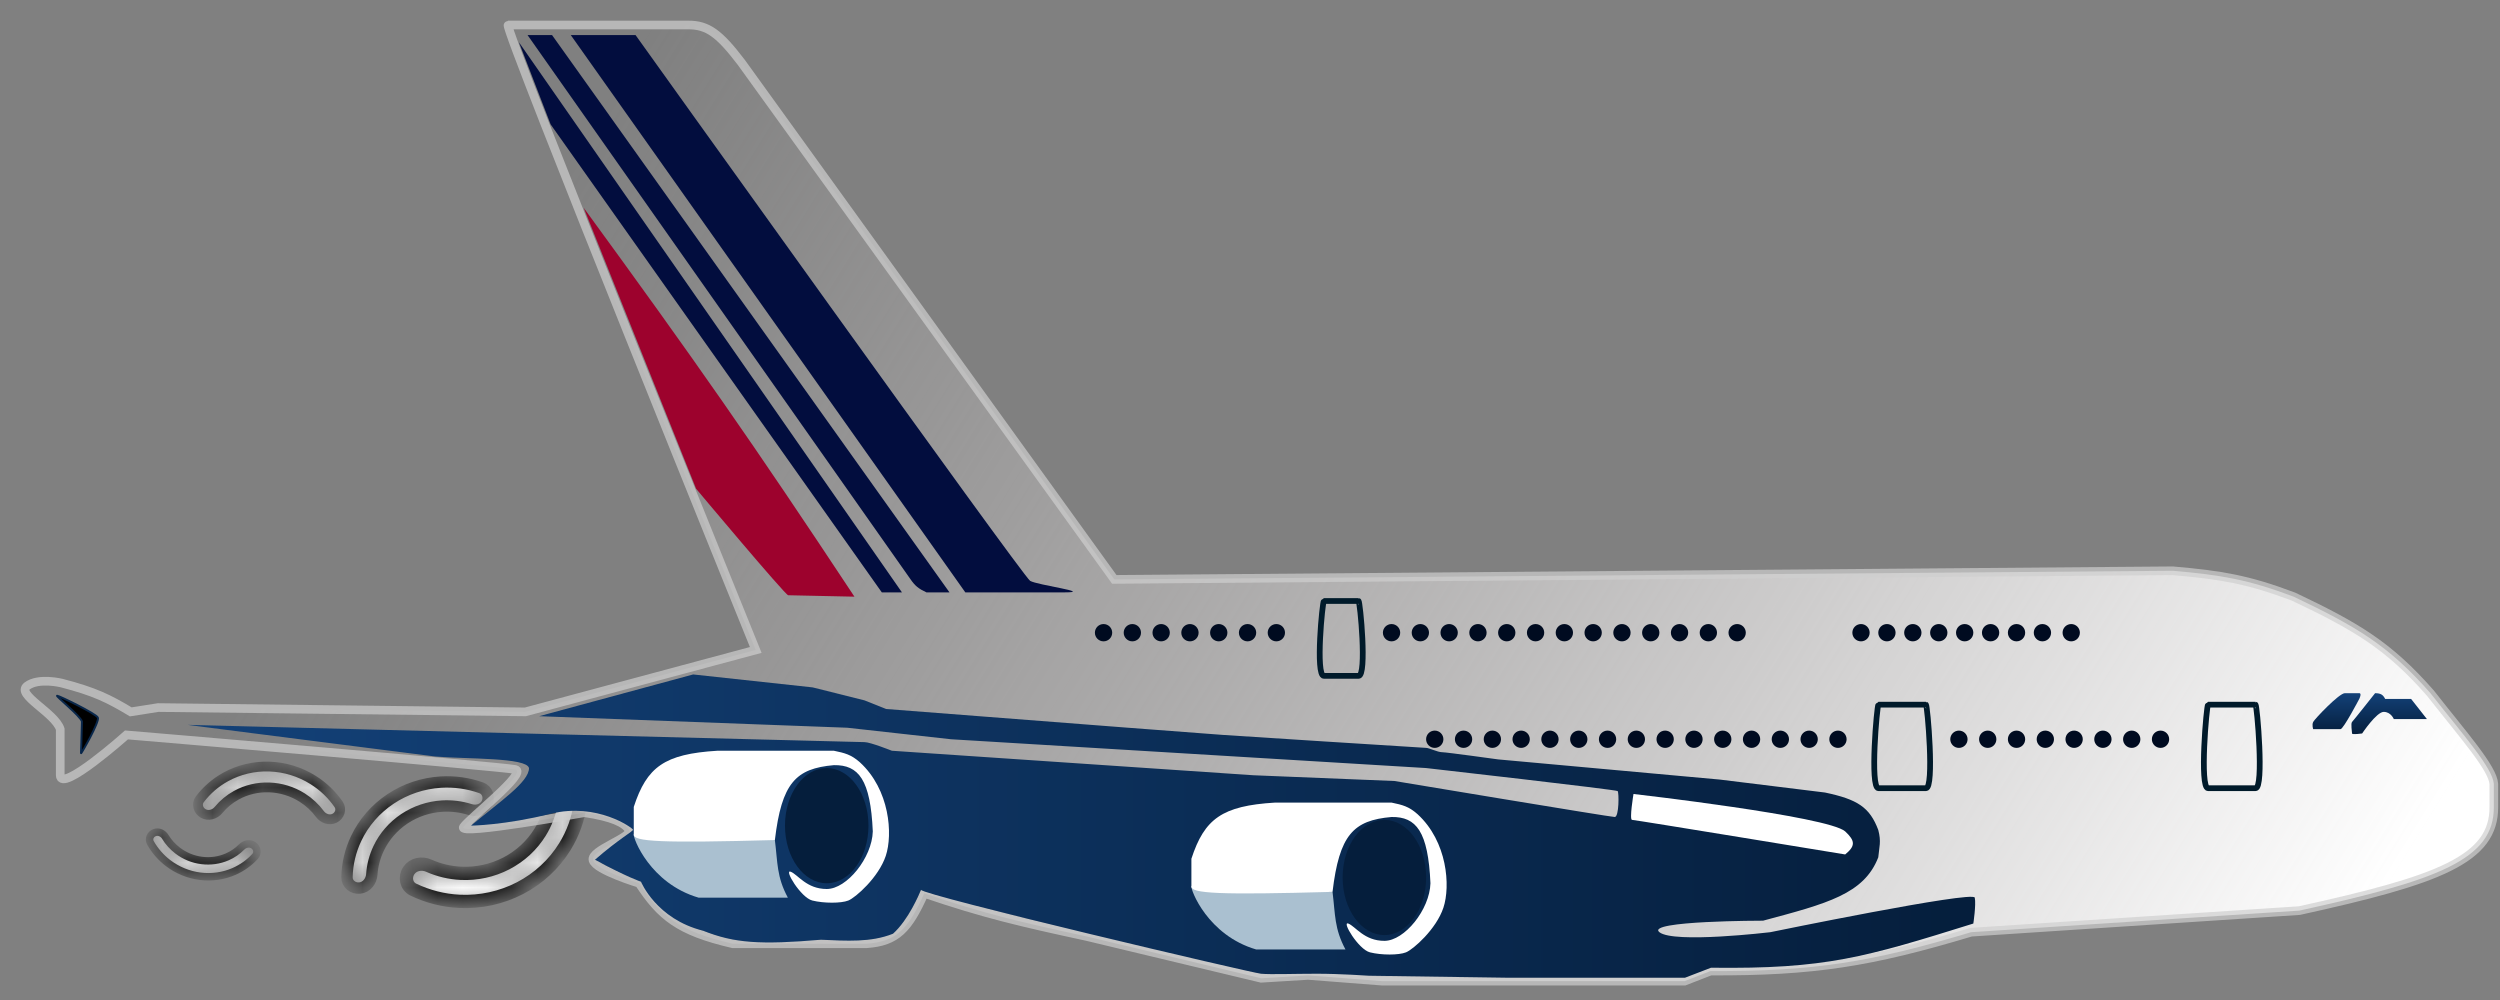 <svg width="100" height="40" viewBox="0 0 100 40" fill="none" xmlns="http://www.w3.org/2000/svg">
<rect x="0" y="0" width="100" height="40" fill="#808080" stroke="none"/>
<mask id="path-1-inside-1_32_10" fill="white">
<path d="M22.679 31.544C22.998 31.544 23.26 31.804 23.218 32.12C23.137 32.735 22.926 33.33 22.595 33.865C22.163 34.566 21.542 35.141 20.8 35.526C20.057 35.911 19.221 36.094 18.381 36.054C17.736 36.023 17.107 35.862 16.533 35.584C16.246 35.445 16.175 35.082 16.356 34.819V34.819C16.53 34.566 16.872 34.503 17.152 34.628C17.555 34.807 17.991 34.911 18.437 34.932C19.069 34.962 19.697 34.825 20.255 34.536C20.812 34.246 21.279 33.815 21.604 33.288C21.827 32.927 21.977 32.531 22.05 32.119C22.106 31.805 22.359 31.544 22.679 31.544V31.544Z"/>
</mask>
<path d="M22.679 31.544C22.998 31.544 23.26 31.804 23.218 32.12C23.137 32.735 22.926 33.33 22.595 33.865C22.163 34.566 21.542 35.141 20.8 35.526C20.057 35.911 19.221 36.094 18.381 36.054C17.736 36.023 17.107 35.862 16.533 35.584C16.246 35.445 16.175 35.082 16.356 34.819V34.819C16.53 34.566 16.872 34.503 17.152 34.628C17.555 34.807 17.991 34.911 18.437 34.932C19.069 34.962 19.697 34.825 20.255 34.536C20.812 34.246 21.279 33.815 21.604 33.288C21.827 32.927 21.977 32.531 22.05 32.119C22.106 31.805 22.359 31.544 22.679 31.544V31.544Z" fill="url(#paint0_linear_32_10)" stroke="black" stroke-width="0.531" mask="url(#path-1-inside-1_32_10)"/>
<mask id="path-2-inside-2_32_10" fill="white">
<path d="M14.392 35.523C14.12 35.552 13.872 35.355 13.879 35.082C13.891 34.551 14.015 34.025 14.247 33.539C14.55 32.901 15.025 32.355 15.621 31.958C16.217 31.561 16.912 31.328 17.632 31.284C18.183 31.25 18.734 31.329 19.248 31.512C19.505 31.604 19.599 31.907 19.47 32.147V32.147C19.345 32.378 19.06 32.464 18.81 32.384C18.45 32.269 18.069 32.221 17.688 32.244C17.147 32.277 16.625 32.452 16.177 32.75C15.729 33.049 15.372 33.459 15.145 33.938C14.989 34.266 14.897 34.618 14.873 34.975C14.855 35.247 14.663 35.493 14.392 35.523V35.523Z"/>
</mask>
<path d="M14.392 35.523C14.12 35.552 13.872 35.355 13.879 35.082C13.891 34.551 14.015 34.025 14.247 33.539C14.55 32.901 15.025 32.355 15.621 31.958C16.217 31.561 16.912 31.328 17.632 31.284C18.183 31.25 18.734 31.329 19.248 31.512C19.505 31.604 19.599 31.907 19.47 32.147V32.147C19.345 32.378 19.06 32.464 18.81 32.384C18.45 32.269 18.069 32.221 17.688 32.244C17.147 32.277 16.625 32.452 16.177 32.75C15.729 33.049 15.372 33.459 15.145 33.938C14.989 34.266 14.897 34.618 14.873 34.975C14.855 35.247 14.663 35.493 14.392 35.523V35.523Z" fill="url(#paint1_linear_32_10)" stroke="black" stroke-width="0.455" mask="url(#path-2-inside-2_32_10)"/>
<mask id="path-3-inside-3_32_10" fill="white">
<path d="M8.13 32.539C7.925 32.424 7.85 32.161 7.992 31.973C8.268 31.608 8.619 31.302 9.026 31.078C9.558 30.785 10.165 30.641 10.782 30.663C11.399 30.685 12.002 30.871 12.528 31.202C12.931 31.455 13.277 31.787 13.544 32.174C13.678 32.367 13.592 32.626 13.381 32.73V32.73C13.177 32.829 12.934 32.745 12.799 32.564C12.606 32.302 12.363 32.077 12.085 31.902C11.69 31.653 11.236 31.513 10.773 31.497C10.309 31.48 9.853 31.588 9.453 31.809C9.179 31.96 8.938 32.16 8.742 32.398C8.592 32.58 8.335 32.655 8.13 32.539V32.539Z"/>
</mask>
<path d="M8.13 32.539C7.925 32.424 7.85 32.161 7.992 31.973C8.268 31.608 8.619 31.302 9.026 31.078C9.558 30.785 10.165 30.641 10.782 30.663C11.399 30.685 12.002 30.871 12.528 31.202C12.931 31.455 13.277 31.787 13.544 32.174C13.678 32.367 13.592 32.626 13.381 32.73V32.73C13.177 32.829 12.934 32.745 12.799 32.564C12.606 32.302 12.363 32.077 12.085 31.902C11.69 31.653 11.236 31.513 10.773 31.497C10.309 31.48 9.853 31.588 9.453 31.809C9.179 31.96 8.938 32.16 8.742 32.398C8.592 32.58 8.335 32.655 8.13 32.539V32.539Z" fill="url(#paint2_linear_32_10)" stroke="black" stroke-width="0.392" mask="url(#path-3-inside-3_32_10)"/>
<mask id="path-4-inside-4_32_10" fill="white">
<path d="M10.141 33.813C10.289 33.915 10.327 34.118 10.207 34.251C9.973 34.509 9.685 34.715 9.362 34.857C8.939 35.042 8.47 35.109 8.004 35.05C7.539 34.991 7.095 34.808 6.72 34.521C6.433 34.301 6.194 34.026 6.018 33.715C5.93 33.559 6.013 33.369 6.181 33.306V33.306C6.341 33.245 6.52 33.325 6.609 33.472C6.737 33.683 6.905 33.87 7.104 34.022C7.386 34.238 7.719 34.375 8.069 34.419C8.419 34.464 8.771 34.413 9.089 34.274C9.307 34.179 9.503 34.044 9.668 33.877C9.794 33.75 9.994 33.711 10.141 33.813V33.813Z"/>
</mask>
<path d="M10.141 33.813C10.289 33.915 10.327 34.118 10.207 34.251C9.973 34.509 9.685 34.715 9.362 34.857C8.939 35.042 8.47 35.109 8.004 35.05C7.539 34.991 7.095 34.808 6.72 34.521C6.433 34.301 6.194 34.026 6.018 33.715C5.93 33.559 6.013 33.369 6.181 33.306V33.306C6.341 33.245 6.52 33.325 6.609 33.472C6.737 33.683 6.905 33.87 7.104 34.022C7.386 34.238 7.719 34.375 8.069 34.419C8.419 34.464 8.771 34.413 9.089 34.274C9.307 34.179 9.503 34.044 9.668 33.877C9.794 33.75 9.994 33.711 10.141 33.813V33.813Z" fill="url(#paint3_linear_32_10)" stroke="black" stroke-width="0.298" mask="url(#path-4-inside-4_32_10)"/>
<path d="M99.753 31.355V32.277C99.769 34.379 97.535 35.203 91.977 36.424L78.844 37.288C74.838 38.492 72.558 38.859 68.418 38.843L67.382 39.246H61.679H60.124H55.286L52.322 39.016L50.447 39.131L43.478 37.461C40.818 36.886 39.351 36.544 36.969 35.733C36.338 37.153 35.864 37.666 34.665 37.749H29.308C27.141 37.247 26.431 36.648 25.564 35.33C25.564 35.33 23.836 34.811 23.721 34.408C23.606 34.005 25.334 33.486 25.161 33.199C24.988 32.91 24.491 32.676 23.375 32.507C23.375 32.507 18.307 33.429 18.537 33.083C18.767 32.738 21.129 30.895 20.611 30.779C20.092 30.664 5.059 29.397 5.059 29.397C5.059 29.397 2.409 31.759 2.409 31.01V29.166C2.195 28.509 0.623 27.784 1.084 27.439C1.545 27.093 2.467 27.323 2.467 27.323C3.784 27.666 4.34 27.94 5.231 28.475L6.326 28.302L21.014 28.475L30.23 25.998C30.23 25.998 20.092 1 20.323 1H27.523C28.305 0.993 28.773 1.34 29.654 2.498L44.572 23.176L86.908 22.831C88.851 22.999 89.921 23.178 91.746 23.867C94.233 25.051 95.532 25.803 97.218 27.727C98.549 29.426 99.707 30.719 99.753 31.355Z" fill="url(#paint4_linear_32_10)" stroke="#CFCFCF" stroke-opacity="0.7" stroke-width="0.346"/>
<path d="M88.322 28.187H90.222C90.28 28.187 90.568 31.528 90.222 31.528H88.322C87.976 31.528 88.264 28.187 88.322 28.187Z" stroke="#001A2A" stroke-width="0.23"/>
<path d="M75.137 28.187H77.038C77.096 28.187 77.383 31.528 77.038 31.528H75.137C74.791 31.528 75.079 28.187 75.137 28.187Z" stroke="#001A2A" stroke-width="0.23"/>
<path d="M52.956 24.04H54.343C54.401 24.04 54.689 27.035 54.343 27.035H52.956C52.61 27.035 52.898 24.04 52.956 24.04Z" stroke="#001A2A" stroke-width="0.23"/>
<path d="M95.407 27.957H96.444L97.077 28.763H95.752C95.752 28.763 95.637 28.475 95.349 28.475C95.061 28.475 94.485 29.339 94.485 29.339C94.485 29.339 94.082 29.397 94.082 29.339C94.082 29.282 94.024 28.936 94.082 28.878C94.14 28.821 95.004 27.727 95.004 27.727C95.236 27.731 95.318 27.788 95.407 27.957Z" fill="url(#paint5_linear_32_10)"/>
<path d="M93.794 27.727H94.37C94.485 27.727 94.37 27.957 94.37 27.957C94.37 27.957 93.736 29.166 93.621 29.166H92.527C92.527 29.166 92.469 28.994 92.527 28.878C92.584 28.763 93.564 27.727 93.794 27.727Z" fill="url(#paint6_linear_32_10)"/>
<path d="M23.349 8.315C27.748 14.34 30.129 17.742 34.178 23.867C34.178 23.867 31.643 23.81 31.528 23.81C31.413 23.81 27.842 19.547 27.842 19.547L23.349 8.315Z" fill="#9D022D"/>
<path d="M41.205 23.234C41.493 23.407 43.739 23.695 42.587 23.695H41.32H38.613L22.831 1.403H25.422C25.422 1.403 40.917 23.061 41.205 23.234Z" fill="#020D3E"/>
<path d="M22.082 1.403L37.979 23.695H37.058C36.743 23.549 36.604 23.436 36.424 23.176L21.102 1.403H22.082Z" fill="#020D3E"/>
<path d="M20.757 1.691L36.078 23.695H35.272L22.024 4.974L20.757 1.691Z" fill="#020D3E"/>
<ellipse cx="0.346" cy="0.346" rx="0.346" ry="0.346" transform="matrix(-1 0 0 1 83.195 24.962)" fill="#000B20"/>
<ellipse cx="0.346" cy="0.346" rx="0.346" ry="0.346" transform="matrix(-1 0 0 1 86.767 29.224)" fill="#000B20"/>
<ellipse cx="0.346" cy="0.346" rx="0.346" ry="0.346" transform="matrix(-1 0 0 1 85.615 29.224)" fill="#000B20"/>
<ellipse cx="0.346" cy="0.346" rx="0.346" ry="0.346" transform="matrix(-1 0 0 1 84.462 29.224)" fill="#000B20"/>
<ellipse cx="0.346" cy="0.346" rx="0.346" ry="0.346" transform="matrix(-1 0 0 1 83.311 29.224)" fill="#000B20"/>
<ellipse cx="0.346" cy="0.346" rx="0.346" ry="0.346" transform="matrix(-1 0 0 1 82.159 29.224)" fill="#000B20"/>
<ellipse cx="0.346" cy="0.346" rx="0.346" ry="0.346" transform="matrix(-1 0 0 1 81.007 29.224)" fill="#000B20"/>
<ellipse cx="0.346" cy="0.346" rx="0.346" ry="0.346" transform="matrix(-1 0 0 1 79.855 29.224)" fill="#000B20"/>
<ellipse cx="0.346" cy="0.346" rx="0.346" ry="0.346" transform="matrix(-1 0 0 1 78.703 29.224)" fill="#000B20"/>
<ellipse cx="0.346" cy="0.346" rx="0.346" ry="0.346" transform="matrix(-1 0 0 1 73.864 29.224)" fill="#000B20"/>
<ellipse cx="0.346" cy="0.346" rx="0.346" ry="0.346" transform="matrix(-1 0 0 1 72.712 29.224)" fill="#000B20"/>
<ellipse cx="0.346" cy="0.346" rx="0.346" ry="0.346" transform="matrix(-1 0 0 1 71.56 29.224)" fill="#000B20"/>
<ellipse cx="0.346" cy="0.346" rx="0.346" ry="0.346" transform="matrix(-1 0 0 1 70.408 29.224)" fill="#000B20"/>
<ellipse cx="0.346" cy="0.346" rx="0.346" ry="0.346" transform="matrix(-1 0 0 1 69.256 29.224)" fill="#000B20"/>
<ellipse cx="0.346" cy="0.346" rx="0.346" ry="0.346" transform="matrix(-1 0 0 1 68.105 29.224)" fill="#000B20"/>
<ellipse cx="0.346" cy="0.346" rx="0.346" ry="0.346" transform="matrix(-1 0 0 1 66.952 29.224)" fill="#000B20"/>
<ellipse cx="0.346" cy="0.346" rx="0.346" ry="0.346" transform="matrix(-1 0 0 1 65.8 29.224)" fill="#000B20"/>
<ellipse cx="0.346" cy="0.346" rx="0.346" ry="0.346" transform="matrix(-1 0 0 1 64.648 29.224)" fill="#000B20"/>
<ellipse cx="0.346" cy="0.346" rx="0.346" ry="0.346" transform="matrix(-1 0 0 1 63.497 29.224)" fill="#000B20"/>
<ellipse cx="0.346" cy="0.346" rx="0.346" ry="0.346" transform="matrix(-1 0 0 1 62.344 29.224)" fill="#000B20"/>
<ellipse cx="0.346" cy="0.346" rx="0.346" ry="0.346" transform="matrix(-1 0 0 1 61.192 29.224)" fill="#000B20"/>
<ellipse cx="0.346" cy="0.346" rx="0.346" ry="0.346" transform="matrix(-1 0 0 1 60.041 29.224)" fill="#000B20"/>
<ellipse cx="0.346" cy="0.346" rx="0.346" ry="0.346" transform="matrix(-1 0 0 1 58.888 29.224)" fill="#000B20"/>
<ellipse cx="0.346" cy="0.346" rx="0.346" ry="0.346" transform="matrix(-1 0 0 1 57.736 29.224)" fill="#000B20"/>
<ellipse cx="0.346" cy="0.346" rx="0.346" ry="0.346" transform="matrix(-1 0 0 1 82.043 24.962)" fill="#000B20"/>
<ellipse cx="0.346" cy="0.346" rx="0.346" ry="0.346" transform="matrix(-1 0 0 1 81.007 24.962)" fill="#000B20"/>
<ellipse cx="0.346" cy="0.346" rx="0.346" ry="0.346" transform="matrix(-1 0 0 1 79.97 24.962)" fill="#000B20"/>
<ellipse cx="0.346" cy="0.346" rx="0.346" ry="0.346" transform="matrix(-1 0 0 1 78.933 24.962)" fill="#000B20"/>
<ellipse cx="0.346" cy="0.346" rx="0.346" ry="0.346" transform="matrix(-1 0 0 1 77.897 24.962)" fill="#000B20"/>
<ellipse cx="0.346" cy="0.346" rx="0.346" ry="0.346" transform="matrix(-1 0 0 1 76.859 24.962)" fill="#000B20"/>
<ellipse cx="0.346" cy="0.346" rx="0.346" ry="0.346" transform="matrix(-1 0 0 1 75.823 24.962)" fill="#000B20"/>
<ellipse cx="0.346" cy="0.346" rx="0.346" ry="0.346" transform="matrix(-1 0 0 1 74.786 24.962)" fill="#000B20"/>
<ellipse cx="0.346" cy="0.346" rx="0.346" ry="0.346" transform="matrix(-1 0 0 1 69.832 24.962)" fill="#000B20"/>
<ellipse cx="0.346" cy="0.346" rx="0.346" ry="0.346" transform="matrix(-1 0 0 1 68.68 24.962)" fill="#000B20"/>
<ellipse cx="0.346" cy="0.346" rx="0.346" ry="0.346" transform="matrix(-1 0 0 1 67.528 24.962)" fill="#000B20"/>
<ellipse cx="0.346" cy="0.346" rx="0.346" ry="0.346" transform="matrix(-1 0 0 1 66.376 24.962)" fill="#000B20"/>
<ellipse cx="0.346" cy="0.346" rx="0.346" ry="0.346" transform="matrix(-1 0 0 1 65.224 24.962)" fill="#000B20"/>
<ellipse cx="0.346" cy="0.346" rx="0.346" ry="0.346" transform="matrix(-1 0 0 1 64.072 24.962)" fill="#000B20"/>
<ellipse cx="0.346" cy="0.346" rx="0.346" ry="0.346" transform="matrix(-1 0 0 1 62.92 24.962)" fill="#000B20"/>
<ellipse cx="0.346" cy="0.346" rx="0.346" ry="0.346" transform="matrix(-1 0 0 1 61.769 24.962)" fill="#000B20"/>
<ellipse cx="0.346" cy="0.346" rx="0.346" ry="0.346" transform="matrix(-1 0 0 1 60.616 24.962)" fill="#000B20"/>
<ellipse cx="0.346" cy="0.346" rx="0.346" ry="0.346" transform="matrix(-1 0 0 1 59.464 24.962)" fill="#000B20"/>
<ellipse cx="0.346" cy="0.346" rx="0.346" ry="0.346" transform="matrix(-1 0 0 1 58.312 24.962)" fill="#000B20"/>
<ellipse cx="0.346" cy="0.346" rx="0.346" ry="0.346" transform="matrix(-1 0 0 1 57.16 24.962)" fill="#000B20"/>
<ellipse cx="0.346" cy="0.346" rx="0.346" ry="0.346" transform="matrix(-1 0 0 1 56.008 24.962)" fill="#000B20"/>
<ellipse cx="0.346" cy="0.346" rx="0.346" ry="0.346" transform="matrix(-1 0 0 1 51.4 24.962)" fill="#000B20"/>
<ellipse cx="0.346" cy="0.346" rx="0.346" ry="0.346" transform="matrix(-1 0 0 1 50.248 24.962)" fill="#000B20"/>
<ellipse cx="0.346" cy="0.346" rx="0.346" ry="0.346" transform="matrix(-1 0 0 1 49.096 24.962)" fill="#000B20"/>
<ellipse cx="0.346" cy="0.346" rx="0.346" ry="0.346" transform="matrix(-1 0 0 1 47.944 24.962)" fill="#000B20"/>
<ellipse cx="0.346" cy="0.346" rx="0.346" ry="0.346" transform="matrix(-1 0 0 1 46.792 24.962)" fill="#000B20"/>
<ellipse cx="0.346" cy="0.346" rx="0.346" ry="0.346" transform="matrix(-1 0 0 1 45.64 24.962)" fill="#000B20"/>
<ellipse cx="0.346" cy="0.346" rx="0.346" ry="0.346" transform="matrix(-1 0 0 1 44.488 24.962)" fill="#000B20"/>
<path d="M34.581 29.685C34.351 29.685 7.567 28.994 7.509 28.994C7.452 28.994 17.416 30.261 17.416 30.261C18.677 30.368 21.063 30.294 21.16 30.722C21.163 31.283 19.996 32.061 18.84 33.026C18.84 33.026 20.197 33.01 22.04 32.549C23.884 32.088 25.315 33.123 25.32 33.189C25.325 33.254 24.746 33.562 23.8 34.389C25.091 35.09 25.64 35.269 25.64 35.269C25.64 35.269 26.252 36.767 28.13 37.23C29.366 37.726 30.411 37.798 32.84 37.589C33.853 37.636 34.84 37.703 35.72 37.349C36.327 36.808 36.775 35.756 36.84 35.592C36.894 35.81 50.042 38.912 50.44 38.949C50.84 38.986 51.759 38.949 52.68 38.949C53.602 38.949 54.76 39.029 54.76 39.029L60.28 39.109H61.16H67.4L68.44 38.709C73.032 38.767 74.606 38.292 78.933 36.942C78.933 36.942 79.048 36.194 78.991 35.906C78.933 35.617 70.811 37.288 70.811 37.288C70.811 37.288 66.952 37.749 66.376 37.288C65.8 36.827 70.523 36.827 70.523 36.827C73.092 36.139 74.56 35.763 75.131 34.293C75.168 33.878 75.256 33.669 75.131 33.199C74.79 32.293 74.306 31.976 73 31.701L68.795 31.183L59.925 30.376C59.925 30.376 57.852 30.088 57.679 30.088C57.506 30.088 57.16 29.915 57.045 29.915C56.93 29.915 48.923 29.397 48.923 29.397L45.122 29.109L35.445 28.36L34.581 28.015L32.508 27.496L27.727 26.978L21.564 28.648L33.89 29.109L38.037 29.57L57.045 30.722C57.045 30.722 64.648 31.586 64.706 31.643C64.763 31.701 64.763 32.68 64.591 32.68C64.418 32.68 55.778 31.24 55.778 31.24L50.133 31.01L35.675 30.03C35.675 30.03 34.812 29.685 34.581 29.685Z" fill="url(#paint7_linear_32_10)"/>
<path d="M53.819 37.979C53.369 37.141 53.415 36.586 53.301 35.675C53.301 35.675 47.695 35.302 47.656 35.445C47.617 35.587 48.311 37.414 50.248 37.979H53.819Z" fill="#AAC0D0"/>
<path d="M54.799 38.094C54.338 37.979 53.647 36.827 53.935 36.943C54.223 37.058 54.568 37.634 55.375 37.634C56.181 37.634 57.188 36.383 57.218 35.33C57.126 33.256 56.65 32.665 55.663 32.68C54.132 32.812 53.573 33.395 53.301 35.675C48.792 35.8 47.607 35.745 47.656 35.445V34.35C48.179 32.746 48.888 32.233 50.997 32.104H55.663C56.096 32.195 56.349 32.254 56.699 32.565C57.897 33.659 58.024 35.445 57.736 36.309C57.448 37.173 56.527 37.979 56.239 38.094C55.951 38.21 55.259 38.21 54.799 38.094Z" fill="white"/>
<ellipse cx="1.67" cy="2.304" rx="1.67" ry="2.304" transform="matrix(-1 0 0 1 57.045 32.795)" fill="#051E3C"/>
<path d="M31.514 35.906C31.063 35.067 31.11 34.512 30.995 33.602C30.995 33.602 25.39 33.229 25.351 33.371C25.311 33.514 26.005 35.34 27.942 35.906H31.514Z" fill="#AAC0D0"/>
<path d="M32.493 36.021C32.032 35.906 31.341 34.754 31.629 34.869C31.917 34.984 32.263 35.56 33.069 35.56C33.875 35.56 34.882 34.309 34.912 33.256C34.82 31.183 34.345 30.591 33.357 30.606C31.827 30.738 31.267 31.321 30.995 33.602C26.486 33.726 25.302 33.671 25.351 33.371V32.277C25.873 30.672 26.582 30.159 28.691 30.03H33.357C33.791 30.121 34.043 30.18 34.394 30.491C35.592 31.585 35.719 33.371 35.431 34.235C35.142 35.099 34.221 35.906 33.933 36.021C33.645 36.136 32.954 36.136 32.493 36.021Z" fill="white"/>
<ellipse cx="1.67" cy="2.304" rx="1.67" ry="2.304" transform="matrix(-1 0 0 1 34.739 30.722)" fill="#051E3C"/>
<path d="M73.807 33.256C74.216 33.638 74.22 33.839 73.807 34.178C73.807 34.178 65.397 32.795 65.282 32.795C65.167 32.795 65.34 31.759 65.34 31.759C65.34 31.759 73.12 32.65 73.807 33.256Z" fill="white"/>
<path d="M3.278 28.862C3.223 28.641 2.205 27.829 2.285 27.829C2.364 27.829 3.835 28.544 3.914 28.703C3.994 28.862 3.239 30.174 3.239 30.134C3.239 30.094 3.269 29.369 3.278 28.862Z" fill="black" stroke="#09274B" stroke-width="0.079"/>
<defs>
<linearGradient id="paint0_linear_32_10" x1="18.608" y1="36.059" x2="18.608" y2="27.029" gradientUnits="userSpaceOnUse">
<stop stop-color="white"/>
<stop offset="1" stop-color="#999999"/>
</linearGradient>
<linearGradient id="paint1_linear_32_10" x1="17.437" y1="31.301" x2="18.276" y2="38.988" gradientUnits="userSpaceOnUse">
<stop stop-color="white"/>
<stop offset="1" stop-color="#999999"/>
</linearGradient>
<linearGradient id="paint2_linear_32_10" x1="12.383" y1="31.115" x2="9.106" y2="36.917" gradientUnits="userSpaceOnUse">
<stop stop-color="white"/>
<stop offset="1" stop-color="#999999"/>
</linearGradient>
<linearGradient id="paint3_linear_32_10" x1="6.824" y1="34.596" x2="9.705" y2="30.432" gradientUnits="userSpaceOnUse">
<stop stop-color="white"/>
<stop offset="1" stop-color="#999999"/>
</linearGradient>
<linearGradient id="paint4_linear_32_10" x1="90.798" y1="43.221" x2="25.077" y2="2.498" gradientUnits="userSpaceOnUse">
<stop stop-color="white"/>
<stop offset="1" stop-color="#E1DCDC" stop-opacity="0"/>
</linearGradient>
<linearGradient id="paint5_linear_32_10" x1="94.789" y1="29.365" x2="94.789" y2="27.727" gradientUnits="userSpaceOnUse">
<stop stop-color="#051E3C"/>
<stop offset="1" stop-color="#134178"/>
</linearGradient>
<linearGradient id="paint6_linear_32_10" x1="94.789" y1="29.365" x2="94.789" y2="27.727" gradientUnits="userSpaceOnUse">
<stop stop-color="#051E3C"/>
<stop offset="1" stop-color="#134178"/>
</linearGradient>
<linearGradient id="paint7_linear_32_10" x1="79.007" y1="34.353" x2="7.509" y2="34.353" gradientUnits="userSpaceOnUse">
<stop stop-color="#051E3C"/>
<stop offset="1" stop-color="#134178"/>
</linearGradient>
</defs>
</svg>
